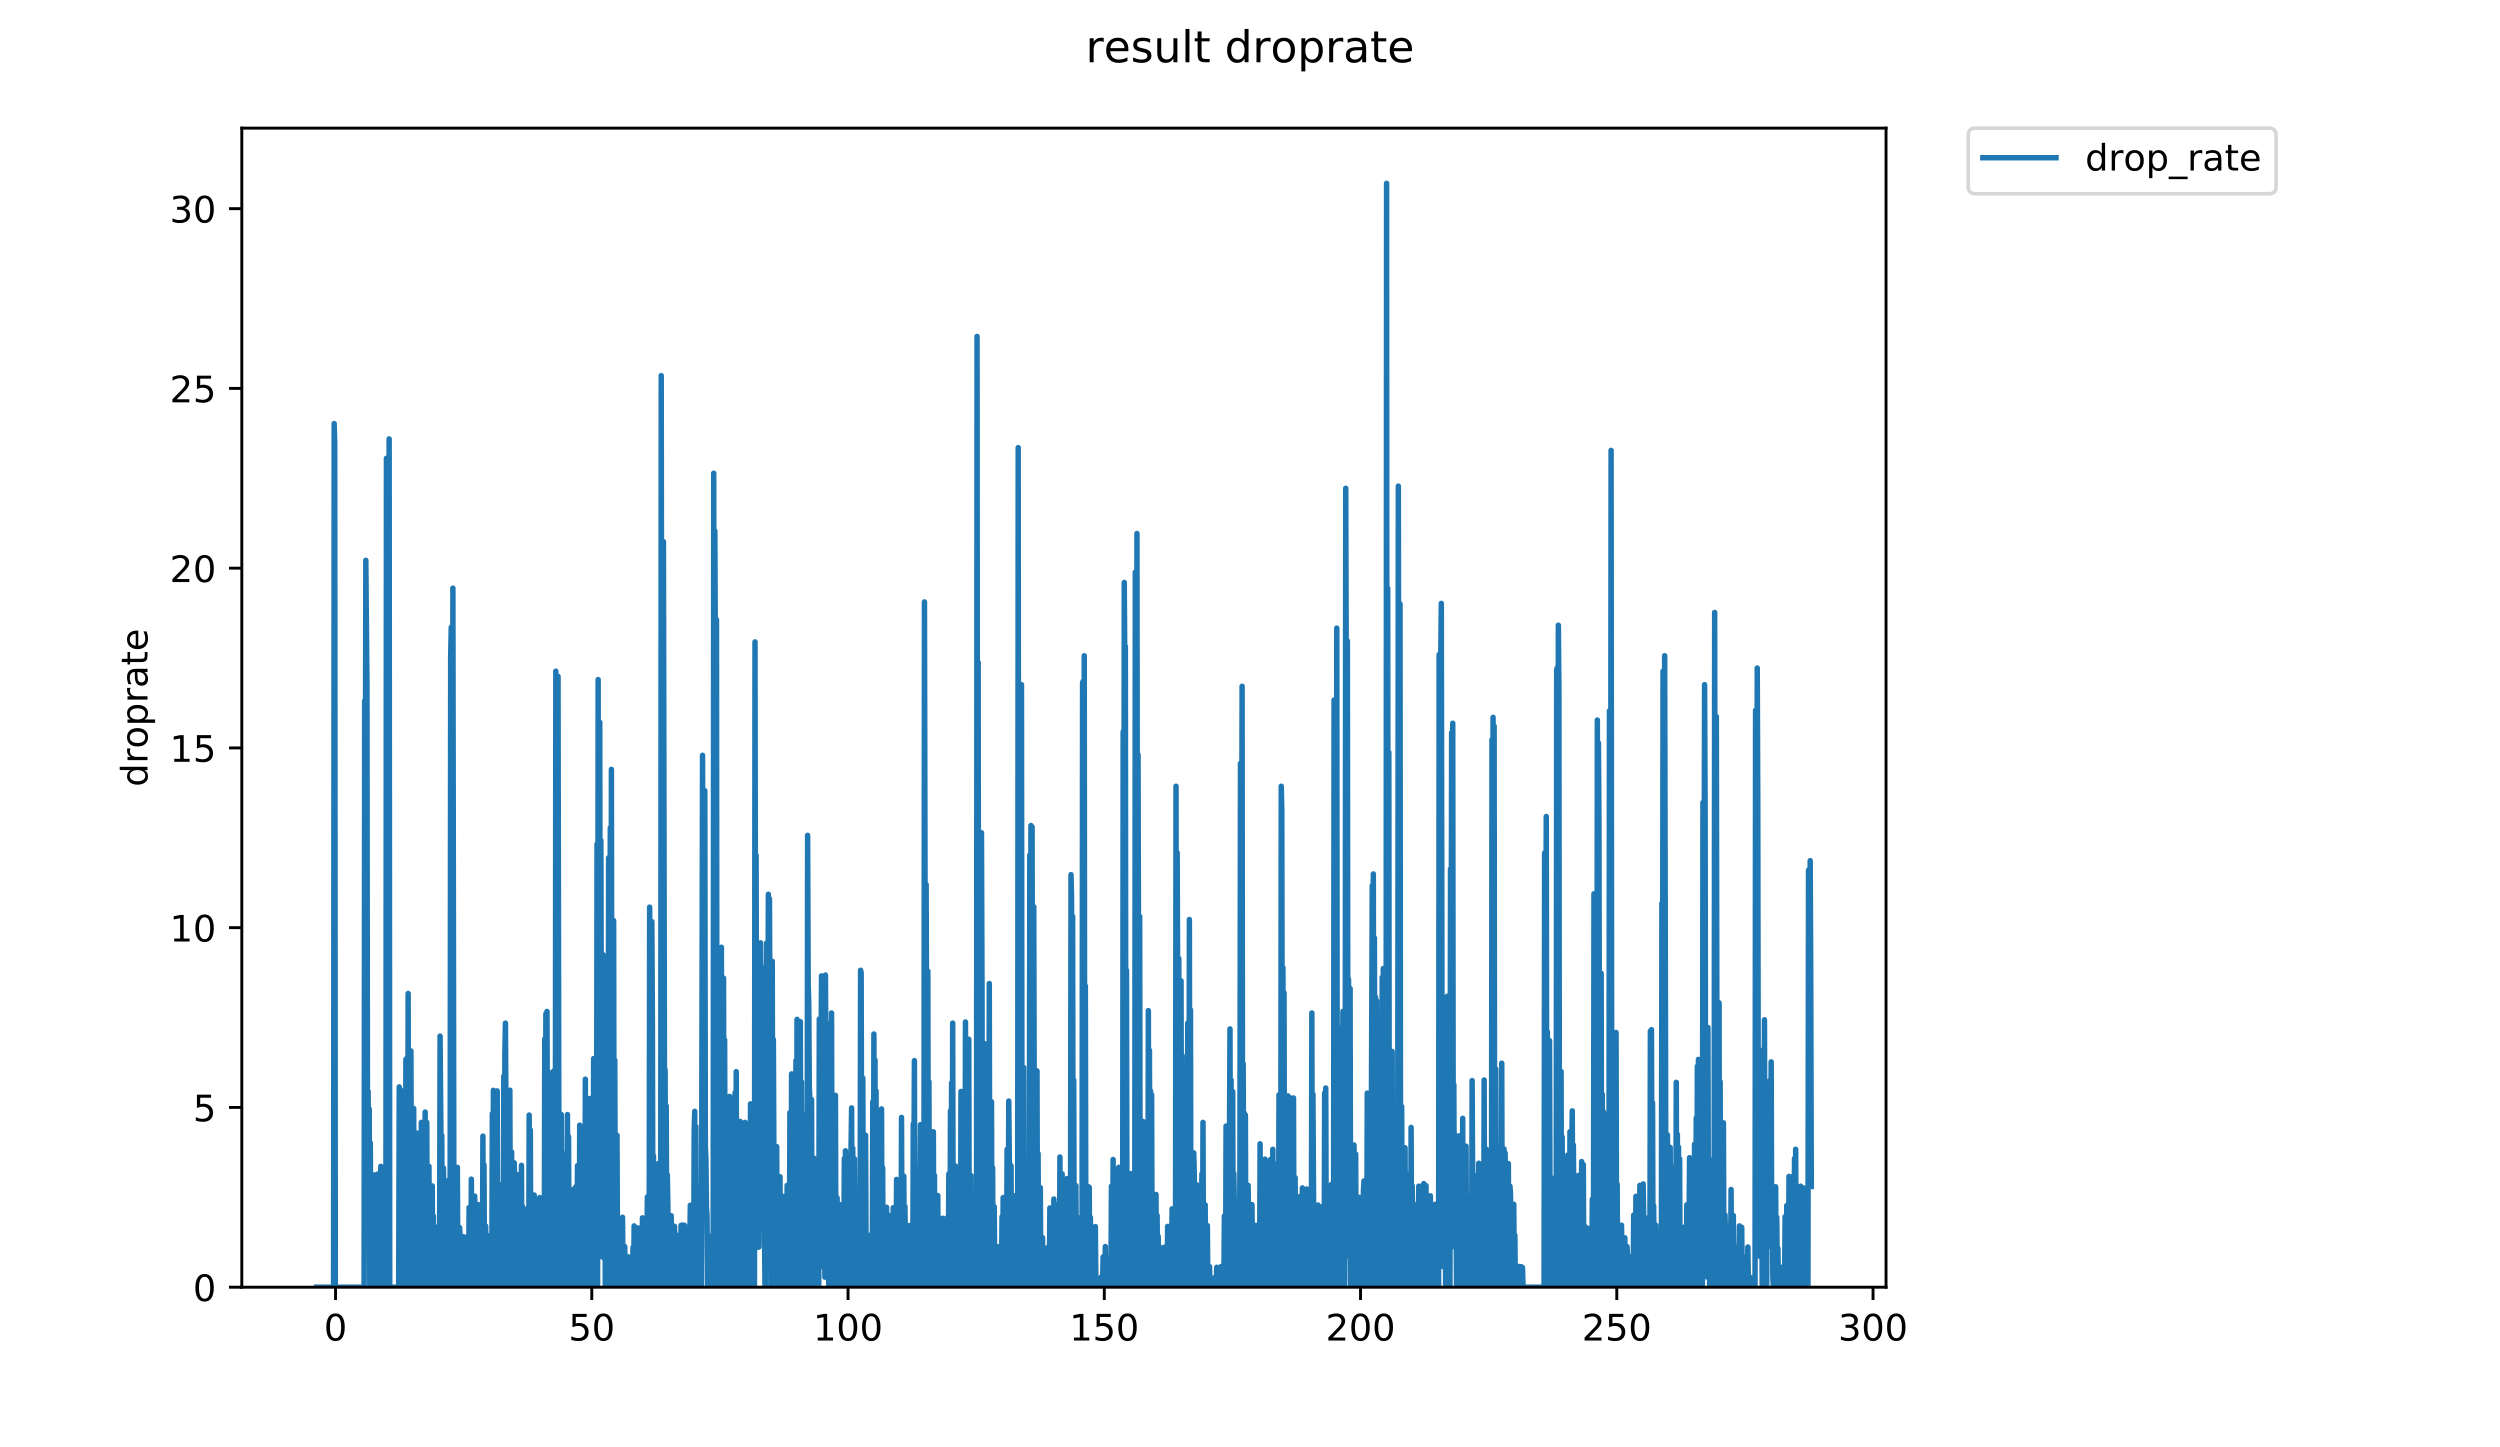 <?xml version="1.0" encoding="utf-8" standalone="no"?>
<!DOCTYPE svg PUBLIC "-//W3C//DTD SVG 1.1//EN"
  "http://www.w3.org/Graphics/SVG/1.1/DTD/svg11.dtd">
<!-- Created with matplotlib (https://matplotlib.org/) -->
<svg height="396pt" version="1.1" viewBox="0 0 684 396" width="684pt" xmlns="http://www.w3.org/2000/svg" xmlns:xlink="http://www.w3.org/1999/xlink">
 <defs>
  <style type="text/css">
*{stroke-linecap:butt;stroke-linejoin:round;}
  </style>
 </defs>
 <g id="figure_1">
  <g id="patch_1">
   <path d="M 0 396 
L 684 396 
L 684 0 
L 0 0 
z
" style="fill:#ffffff;"/>
  </g>
  <g id="axes_1">
   <g id="patch_2">
    <path d="M 66.159 352.174 
L 516.019 352.174 
L 516.019 35.062 
L 66.159 35.062 
z
" style="fill:#ffffff;"/>
   </g>
   <g id="matplotlib.axis_1">
    <g id="xtick_1">
     <g id="line2d_1">
      <defs>
       <path d="M 0 0 
L 0 3.5 
" id="m96cfa90e83" style="stroke:#000000;stroke-width:0.8;"/>
      </defs>
      <g>
       <use style="stroke:#000000;stroke-width:0.8;" x="91.803" xlink:href="#m96cfa90e83" y="352.174"/>
      </g>
     </g>
     <g id="text_1">
      <!-- 0 -->
      <defs>
       <path d="M 31.781 66.406 
Q 24.172 66.406 20.328 58.906 
Q 16.5 51.422 16.5 36.375 
Q 16.5 21.391 20.328 13.891 
Q 24.172 6.391 31.781 6.391 
Q 39.453 6.391 43.281 13.891 
Q 47.125 21.391 47.125 36.375 
Q 47.125 51.422 43.281 58.906 
Q 39.453 66.406 31.781 66.406 
z
M 31.781 74.219 
Q 44.047 74.219 50.516 64.516 
Q 56.984 54.828 56.984 36.375 
Q 56.984 17.969 50.516 8.266 
Q 44.047 -1.422 31.781 -1.422 
Q 19.531 -1.422 13.062 8.266 
Q 6.594 17.969 6.594 36.375 
Q 6.594 54.828 13.062 64.516 
Q 19.531 74.219 31.781 74.219 
z
" id="DejaVuSans-48"/>
      </defs>
      <g transform="translate(88.622 366.773)scale(0.1 -0.1)">
       <use xlink:href="#DejaVuSans-48"/>
      </g>
     </g>
    </g>
    <g id="xtick_2">
     <g id="line2d_2">
      <g>
       <use style="stroke:#000000;stroke-width:0.8;" x="161.914" xlink:href="#m96cfa90e83" y="352.174"/>
      </g>
     </g>
     <g id="text_2">
      <!-- 50 -->
      <defs>
       <path d="M 10.797 72.906 
L 49.516 72.906 
L 49.516 64.594 
L 19.828 64.594 
L 19.828 46.734 
Q 21.969 47.469 24.109 47.828 
Q 26.266 48.188 28.422 48.188 
Q 40.625 48.188 47.75 41.5 
Q 54.891 34.812 54.891 23.391 
Q 54.891 11.625 47.562 5.094 
Q 40.234 -1.422 26.906 -1.422 
Q 22.312 -1.422 17.547 -0.641 
Q 12.797 0.141 7.719 1.703 
L 7.719 11.625 
Q 12.109 9.234 16.797 8.062 
Q 21.484 6.891 26.703 6.891 
Q 35.156 6.891 40.078 11.328 
Q 45.016 15.766 45.016 23.391 
Q 45.016 31 40.078 35.438 
Q 35.156 39.891 26.703 39.891 
Q 22.75 39.891 18.812 39.016 
Q 14.891 38.141 10.797 36.281 
z
" id="DejaVuSans-53"/>
      </defs>
      <g transform="translate(155.551 366.773)scale(0.1 -0.1)">
       <use xlink:href="#DejaVuSans-53"/>
       <use x="63.623" xlink:href="#DejaVuSans-48"/>
      </g>
     </g>
    </g>
    <g id="xtick_3">
     <g id="line2d_3">
      <g>
       <use style="stroke:#000000;stroke-width:0.8;" x="232.024" xlink:href="#m96cfa90e83" y="352.174"/>
      </g>
     </g>
     <g id="text_3">
      <!-- 100 -->
      <defs>
       <path d="M 12.406 8.297 
L 28.516 8.297 
L 28.516 63.922 
L 10.984 60.406 
L 10.984 69.391 
L 28.422 72.906 
L 38.281 72.906 
L 38.281 8.297 
L 54.391 8.297 
L 54.391 0 
L 12.406 0 
z
" id="DejaVuSans-49"/>
      </defs>
      <g transform="translate(222.48 366.773)scale(0.1 -0.1)">
       <use xlink:href="#DejaVuSans-49"/>
       <use x="63.623" xlink:href="#DejaVuSans-48"/>
       <use x="127.246" xlink:href="#DejaVuSans-48"/>
      </g>
     </g>
    </g>
    <g id="xtick_4">
     <g id="line2d_4">
      <g>
       <use style="stroke:#000000;stroke-width:0.8;" x="302.134" xlink:href="#m96cfa90e83" y="352.174"/>
      </g>
     </g>
     <g id="text_4">
      <!-- 150 -->
      <g transform="translate(292.59 366.773)scale(0.1 -0.1)">
       <use xlink:href="#DejaVuSans-49"/>
       <use x="63.623" xlink:href="#DejaVuSans-53"/>
       <use x="127.246" xlink:href="#DejaVuSans-48"/>
      </g>
     </g>
    </g>
    <g id="xtick_5">
     <g id="line2d_5">
      <g>
       <use style="stroke:#000000;stroke-width:0.8;" x="372.244" xlink:href="#m96cfa90e83" y="352.174"/>
      </g>
     </g>
     <g id="text_5">
      <!-- 200 -->
      <defs>
       <path d="M 19.188 8.297 
L 53.609 8.297 
L 53.609 0 
L 7.328 0 
L 7.328 8.297 
Q 12.938 14.109 22.625 23.891 
Q 32.328 33.688 34.812 36.531 
Q 39.547 41.844 41.422 45.531 
Q 43.312 49.219 43.312 52.781 
Q 43.312 58.594 39.234 62.25 
Q 35.156 65.922 28.609 65.922 
Q 23.969 65.922 18.812 64.312 
Q 13.672 62.703 7.812 59.422 
L 7.812 69.391 
Q 13.766 71.781 18.938 73 
Q 24.125 74.219 28.422 74.219 
Q 39.75 74.219 46.484 68.547 
Q 53.219 62.891 53.219 53.422 
Q 53.219 48.922 51.531 44.891 
Q 49.859 40.875 45.406 35.406 
Q 44.188 33.984 37.641 27.219 
Q 31.109 20.453 19.188 8.297 
z
" id="DejaVuSans-50"/>
      </defs>
      <g transform="translate(362.7 366.773)scale(0.1 -0.1)">
       <use xlink:href="#DejaVuSans-50"/>
       <use x="63.623" xlink:href="#DejaVuSans-48"/>
       <use x="127.246" xlink:href="#DejaVuSans-48"/>
      </g>
     </g>
    </g>
    <g id="xtick_6">
     <g id="line2d_6">
      <g>
       <use style="stroke:#000000;stroke-width:0.8;" x="442.354" xlink:href="#m96cfa90e83" y="352.174"/>
      </g>
     </g>
     <g id="text_6">
      <!-- 250 -->
      <g transform="translate(432.81 366.773)scale(0.1 -0.1)">
       <use xlink:href="#DejaVuSans-50"/>
       <use x="63.623" xlink:href="#DejaVuSans-53"/>
       <use x="127.246" xlink:href="#DejaVuSans-48"/>
      </g>
     </g>
    </g>
    <g id="xtick_7">
     <g id="line2d_7">
      <g>
       <use style="stroke:#000000;stroke-width:0.8;" x="512.464" xlink:href="#m96cfa90e83" y="352.174"/>
      </g>
     </g>
     <g id="text_7">
      <!-- 300 -->
      <defs>
       <path d="M 40.578 39.312 
Q 47.656 37.797 51.625 33 
Q 55.609 28.219 55.609 21.188 
Q 55.609 10.406 48.188 4.484 
Q 40.766 -1.422 27.094 -1.422 
Q 22.516 -1.422 17.656 -0.516 
Q 12.797 0.391 7.625 2.203 
L 7.625 11.719 
Q 11.719 9.328 16.594 8.109 
Q 21.484 6.891 26.812 6.891 
Q 36.078 6.891 40.938 10.547 
Q 45.797 14.203 45.797 21.188 
Q 45.797 27.641 41.281 31.266 
Q 36.766 34.906 28.719 34.906 
L 20.219 34.906 
L 20.219 43.016 
L 29.109 43.016 
Q 36.375 43.016 40.234 45.922 
Q 44.094 48.828 44.094 54.297 
Q 44.094 59.906 40.109 62.906 
Q 36.141 65.922 28.719 65.922 
Q 24.656 65.922 20.016 65.031 
Q 15.375 64.156 9.812 62.312 
L 9.812 71.094 
Q 15.438 72.656 20.344 73.438 
Q 25.25 74.219 29.594 74.219 
Q 40.828 74.219 47.359 69.109 
Q 53.906 64.016 53.906 55.328 
Q 53.906 49.266 50.438 45.094 
Q 46.969 40.922 40.578 39.312 
z
" id="DejaVuSans-51"/>
      </defs>
      <g transform="translate(502.921 366.773)scale(0.1 -0.1)">
       <use xlink:href="#DejaVuSans-51"/>
       <use x="63.623" xlink:href="#DejaVuSans-48"/>
       <use x="127.246" xlink:href="#DejaVuSans-48"/>
      </g>
     </g>
    </g>
   </g>
   <g id="matplotlib.axis_2">
    <g id="ytick_1">
     <g id="line2d_8">
      <defs>
       <path d="M 0 0 
L -3.5 0 
" id="mc9396e7c16" style="stroke:#000000;stroke-width:0.8;"/>
      </defs>
      <g>
       <use style="stroke:#000000;stroke-width:0.8;" x="66.159" xlink:href="#mc9396e7c16" y="352.174"/>
      </g>
     </g>
     <g id="text_8">
      <!-- 0 -->
      <g transform="translate(52.796 355.973)scale(0.1 -0.1)">
       <use xlink:href="#DejaVuSans-48"/>
      </g>
     </g>
    </g>
    <g id="ytick_2">
     <g id="line2d_9">
      <g>
       <use style="stroke:#000000;stroke-width:0.8;" x="66.159" xlink:href="#mc9396e7c16" y="302.993"/>
      </g>
     </g>
     <g id="text_9">
      <!-- 5 -->
      <g transform="translate(52.796 306.793)scale(0.1 -0.1)">
       <use xlink:href="#DejaVuSans-53"/>
      </g>
     </g>
    </g>
    <g id="ytick_3">
     <g id="line2d_10">
      <g>
       <use style="stroke:#000000;stroke-width:0.8;" x="66.159" xlink:href="#mc9396e7c16" y="253.813"/>
      </g>
     </g>
     <g id="text_10">
      <!-- 10 -->
      <g transform="translate(46.434 257.612)scale(0.1 -0.1)">
       <use xlink:href="#DejaVuSans-49"/>
       <use x="63.623" xlink:href="#DejaVuSans-48"/>
      </g>
     </g>
    </g>
    <g id="ytick_4">
     <g id="line2d_11">
      <g>
       <use style="stroke:#000000;stroke-width:0.8;" x="66.159" xlink:href="#mc9396e7c16" y="204.632"/>
      </g>
     </g>
     <g id="text_11">
      <!-- 15 -->
      <g transform="translate(46.434 208.431)scale(0.1 -0.1)">
       <use xlink:href="#DejaVuSans-49"/>
       <use x="63.623" xlink:href="#DejaVuSans-53"/>
      </g>
     </g>
    </g>
    <g id="ytick_5">
     <g id="line2d_12">
      <g>
       <use style="stroke:#000000;stroke-width:0.8;" x="66.159" xlink:href="#mc9396e7c16" y="155.451"/>
      </g>
     </g>
     <g id="text_12">
      <!-- 20 -->
      <g transform="translate(46.434 159.251)scale(0.1 -0.1)">
       <use xlink:href="#DejaVuSans-50"/>
       <use x="63.623" xlink:href="#DejaVuSans-48"/>
      </g>
     </g>
    </g>
    <g id="ytick_6">
     <g id="line2d_13">
      <g>
       <use style="stroke:#000000;stroke-width:0.8;" x="66.159" xlink:href="#mc9396e7c16" y="106.271"/>
      </g>
     </g>
     <g id="text_13">
      <!-- 25 -->
      <g transform="translate(46.434 110.07)scale(0.1 -0.1)">
       <use xlink:href="#DejaVuSans-50"/>
       <use x="63.623" xlink:href="#DejaVuSans-53"/>
      </g>
     </g>
    </g>
    <g id="ytick_7">
     <g id="line2d_14">
      <g>
       <use style="stroke:#000000;stroke-width:0.8;" x="66.159" xlink:href="#mc9396e7c16" y="57.09"/>
      </g>
     </g>
     <g id="text_14">
      <!-- 30 -->
      <g transform="translate(46.434 60.889)scale(0.1 -0.1)">
       <use xlink:href="#DejaVuSans-51"/>
       <use x="63.623" xlink:href="#DejaVuSans-48"/>
      </g>
     </g>
    </g>
    <g id="text_15">
     <!-- droprate -->
     <defs>
      <path d="M 45.406 46.391 
L 45.406 75.984 
L 54.391 75.984 
L 54.391 0 
L 45.406 0 
L 45.406 8.203 
Q 42.578 3.328 38.25 0.953 
Q 33.938 -1.422 27.875 -1.422 
Q 17.969 -1.422 11.734 6.484 
Q 5.516 14.406 5.516 27.297 
Q 5.516 40.188 11.734 48.094 
Q 17.969 56 27.875 56 
Q 33.938 56 38.25 53.625 
Q 42.578 51.266 45.406 46.391 
z
M 14.797 27.297 
Q 14.797 17.391 18.875 11.75 
Q 22.953 6.109 30.078 6.109 
Q 37.203 6.109 41.297 11.75 
Q 45.406 17.391 45.406 27.297 
Q 45.406 37.203 41.297 42.844 
Q 37.203 48.484 30.078 48.484 
Q 22.953 48.484 18.875 42.844 
Q 14.797 37.203 14.797 27.297 
z
" id="DejaVuSans-100"/>
      <path d="M 41.109 46.297 
Q 39.594 47.172 37.812 47.578 
Q 36.031 48 33.891 48 
Q 26.266 48 22.188 43.047 
Q 18.109 38.094 18.109 28.812 
L 18.109 0 
L 9.078 0 
L 9.078 54.688 
L 18.109 54.688 
L 18.109 46.188 
Q 20.953 51.172 25.484 53.578 
Q 30.031 56 36.531 56 
Q 37.453 56 38.578 55.875 
Q 39.703 55.766 41.062 55.516 
z
" id="DejaVuSans-114"/>
      <path d="M 30.609 48.391 
Q 23.391 48.391 19.188 42.75 
Q 14.984 37.109 14.984 27.297 
Q 14.984 17.484 19.156 11.844 
Q 23.344 6.203 30.609 6.203 
Q 37.797 6.203 41.984 11.859 
Q 46.188 17.531 46.188 27.297 
Q 46.188 37.016 41.984 42.703 
Q 37.797 48.391 30.609 48.391 
z
M 30.609 56 
Q 42.328 56 49.016 48.375 
Q 55.719 40.766 55.719 27.297 
Q 55.719 13.875 49.016 6.219 
Q 42.328 -1.422 30.609 -1.422 
Q 18.844 -1.422 12.172 6.219 
Q 5.516 13.875 5.516 27.297 
Q 5.516 40.766 12.172 48.375 
Q 18.844 56 30.609 56 
z
" id="DejaVuSans-111"/>
      <path d="M 18.109 8.203 
L 18.109 -20.797 
L 9.078 -20.797 
L 9.078 54.688 
L 18.109 54.688 
L 18.109 46.391 
Q 20.953 51.266 25.266 53.625 
Q 29.594 56 35.594 56 
Q 45.562 56 51.781 48.094 
Q 58.016 40.188 58.016 27.297 
Q 58.016 14.406 51.781 6.484 
Q 45.562 -1.422 35.594 -1.422 
Q 29.594 -1.422 25.266 0.953 
Q 20.953 3.328 18.109 8.203 
z
M 48.688 27.297 
Q 48.688 37.203 44.609 42.844 
Q 40.531 48.484 33.406 48.484 
Q 26.266 48.484 22.188 42.844 
Q 18.109 37.203 18.109 27.297 
Q 18.109 17.391 22.188 11.75 
Q 26.266 6.109 33.406 6.109 
Q 40.531 6.109 44.609 11.75 
Q 48.688 17.391 48.688 27.297 
z
" id="DejaVuSans-112"/>
      <path d="M 34.281 27.484 
Q 23.391 27.484 19.188 25 
Q 14.984 22.516 14.984 16.5 
Q 14.984 11.719 18.141 8.906 
Q 21.297 6.109 26.703 6.109 
Q 34.188 6.109 38.703 11.406 
Q 43.219 16.703 43.219 25.484 
L 43.219 27.484 
z
M 52.203 31.203 
L 52.203 0 
L 43.219 0 
L 43.219 8.297 
Q 40.141 3.328 35.547 0.953 
Q 30.953 -1.422 24.312 -1.422 
Q 15.922 -1.422 10.953 3.297 
Q 6 8.016 6 15.922 
Q 6 25.141 12.172 29.828 
Q 18.359 34.516 30.609 34.516 
L 43.219 34.516 
L 43.219 35.406 
Q 43.219 41.609 39.141 45 
Q 35.062 48.391 27.688 48.391 
Q 23 48.391 18.547 47.266 
Q 14.109 46.141 10.016 43.891 
L 10.016 52.203 
Q 14.938 54.109 19.578 55.047 
Q 24.219 56 28.609 56 
Q 40.484 56 46.344 49.844 
Q 52.203 43.703 52.203 31.203 
z
" id="DejaVuSans-97"/>
      <path d="M 18.312 70.219 
L 18.312 54.688 
L 36.812 54.688 
L 36.812 47.703 
L 18.312 47.703 
L 18.312 18.016 
Q 18.312 11.328 20.141 9.422 
Q 21.969 7.516 27.594 7.516 
L 36.812 7.516 
L 36.812 0 
L 27.594 0 
Q 17.188 0 13.234 3.875 
Q 9.281 7.766 9.281 18.016 
L 9.281 47.703 
L 2.688 47.703 
L 2.688 54.688 
L 9.281 54.688 
L 9.281 70.219 
z
" id="DejaVuSans-116"/>
      <path d="M 56.203 29.594 
L 56.203 25.203 
L 14.891 25.203 
Q 15.484 15.922 20.484 11.062 
Q 25.484 6.203 34.422 6.203 
Q 39.594 6.203 44.453 7.469 
Q 49.312 8.734 54.109 11.281 
L 54.109 2.781 
Q 49.266 0.734 44.188 -0.344 
Q 39.109 -1.422 33.891 -1.422 
Q 20.797 -1.422 13.156 6.188 
Q 5.516 13.812 5.516 26.812 
Q 5.516 40.234 12.766 48.109 
Q 20.016 56 32.328 56 
Q 43.359 56 49.781 48.891 
Q 56.203 41.797 56.203 29.594 
z
M 47.219 32.234 
Q 47.125 39.594 43.094 43.984 
Q 39.062 48.391 32.422 48.391 
Q 24.906 48.391 20.391 44.141 
Q 15.875 39.891 15.188 32.172 
z
" id="DejaVuSans-101"/>
     </defs>
     <g transform="translate(40.354 215.236)rotate(-90)scale(0.1 -0.1)">
      <use xlink:href="#DejaVuSans-100"/>
      <use x="63.477" xlink:href="#DejaVuSans-114"/>
      <use x="104.559" xlink:href="#DejaVuSans-111"/>
      <use x="165.74" xlink:href="#DejaVuSans-112"/>
      <use x="229.217" xlink:href="#DejaVuSans-114"/>
      <use x="270.33" xlink:href="#DejaVuSans-97"/>
      <use x="331.609" xlink:href="#DejaVuSans-116"/>
      <use x="370.818" xlink:href="#DejaVuSans-101"/>
     </g>
    </g>
   </g>
   <g id="line2d_15">
    <path clip-path="url(#p36499dbc0c)" d="M 86.607 352.174 
L 91.27 352.174 
L 91.428 115.887 
L 91.581 121.215 
L 91.737 352.174 
L 99.619 352.174 
L 99.777 191.745 
L 99.932 247.648 
L 100.088 153.301 
L 100.401 187.797 
L 100.559 328.377 
L 100.715 298.571 
L 100.867 322.119 
L 101.021 303.4 
L 101.171 352.174 
L 101.319 312.717 
L 101.469 352.174 
L 101.619 349.396 
L 101.772 322.119 
L 101.926 352.174 
L 102.083 323.01 
L 102.383 352.174 
L 102.532 321.436 
L 102.838 352.174 
L 102.986 324.071 
L 103.134 352.174 
L 103.282 352.174 
L 103.43 321.172 
L 103.581 335.55 
L 103.732 338.359 
L 103.886 352.174 
L 104.037 324.622 
L 104.189 319.112 
L 104.345 352.174 
L 104.5 352.174 
L 104.653 344 
L 104.808 322.531 
L 104.961 352.174 
L 105.114 343.955 
L 105.42 352.174 
L 105.576 352.174 
L 105.729 125.396 
L 106.025 259.168 
L 106.173 166.161 
L 106.321 168.98 
L 106.474 120.085 
L 106.628 352.174 
L 109.077 352.174 
L 109.231 297.377 
L 109.384 352.174 
L 109.538 298.129 
L 109.695 352.174 
L 109.844 301.732 
L 109.995 349.411 
L 110.144 352.174 
L 110.294 301.876 
L 110.449 352.174 
L 110.599 352.174 
L 110.748 301.732 
L 110.9 352.174 
L 111.054 289.852 
L 111.206 352.174 
L 111.359 289.506 
L 111.516 352.174 
L 111.667 271.823 
L 111.819 352.174 
L 111.971 297.224 
L 112.126 349.479 
L 112.275 349.396 
L 112.425 287.537 
L 112.578 330.437 
L 112.729 330.008 
L 112.88 352.174 
L 113.029 352.174 
L 113.184 303.265 
L 113.331 352.174 
L 113.484 313.709 
L 113.637 349.449 
L 113.793 352.174 
L 113.944 352.174 
L 114.092 310.019 
L 114.24 349.356 
L 114.389 352.174 
L 114.54 316.154 
L 114.688 318.354 
L 114.836 324.151 
L 114.984 352.174 
L 115.132 349.356 
L 115.28 307.08 
L 115.43 343.767 
L 115.582 313.709 
L 115.73 318.45 
L 115.878 346.537 
L 116.027 352.174 
L 116.176 352.174 
L 116.324 304.262 
L 116.472 352.174 
L 116.62 352.174 
L 116.769 307.08 
L 116.917 352.174 
L 117.367 319.112 
L 117.517 352.174 
L 117.97 352.174 
L 118.12 349.364 
L 118.27 324.467 
L 118.423 352.174 
L 118.574 332.724 
L 118.725 352.174 
L 118.879 335.871 
L 119.031 352.174 
L 119.184 335.735 
L 119.333 352.174 
L 120.253 352.174 
L 120.405 283.486 
L 120.716 319.747 
L 120.866 310.613 
L 121.015 346.585 
L 121.172 352.174 
L 121.326 319.568 
L 121.788 352.174 
L 121.938 341.122 
L 122.086 352.174 
L 122.235 324.071 
L 122.383 352.174 
L 122.695 322.932 
L 122.853 352.174 
L 123 352.174 
L 123.152 333.048 
L 123.305 179.562 
L 123.46 171.62 
L 123.608 200.417 
L 123.758 315.848 
L 123.911 160.916 
L 124.211 352.174 
L 124.365 324.852 
L 124.67 352.174 
L 124.821 324.622 
L 124.974 352.174 
L 125.128 319.387 
L 125.284 352.174 
L 125.592 352.174 
L 125.746 335.871 
L 125.896 338.32 
L 126.046 352.174 
L 126.201 352.174 
L 126.354 349.449 
L 126.505 338.32 
L 126.657 352.174 
L 126.808 338.398 
L 126.961 341.215 
L 127.114 352.174 
L 127.267 338.513 
L 127.419 352.174 
L 127.574 344.09 
L 127.728 349.464 
L 127.884 341.395 
L 128.036 352.174 
L 128.191 352.174 
L 128.345 330.377 
L 128.495 343.909 
L 128.65 341.335 
L 128.801 352.174 
L 128.958 322.612 
L 129.108 352.174 
L 129.26 330.132 
L 129.414 352.174 
L 129.718 352.174 
L 129.868 327.237 
L 130.022 352.174 
L 130.169 332.446 
L 130.32 349.403 
L 130.469 352.174 
L 130.617 352.174 
L 130.765 329.562 
L 130.913 352.174 
L 131.063 352.174 
L 131.213 338.163 
L 131.517 352.174 
L 131.666 332.614 
L 131.818 352.174 
L 131.971 352.174 
L 132.122 310.846 
L 132.274 352.174 
L 132.424 318.737 
L 132.574 352.174 
L 132.724 352.174 
L 132.874 335.456 
L 133.024 352.174 
L 133.47 338.082 
L 133.619 352.174 
L 133.773 341.306 
L 134.087 352.174 
L 134.552 352.174 
L 134.7 304.67 
L 134.847 346.505 
L 134.995 298.316 
L 135.291 340.965 
L 135.441 318.831 
L 135.591 352.174 
L 135.74 301.876 
L 135.889 352.174 
L 136.036 298.471 
L 136.183 352.174 
L 136.331 323.909 
L 136.479 352.174 
L 136.776 352.174 
L 136.925 346.554 
L 137.073 346.537 
L 137.221 339.564 
L 137.375 352.174 
L 137.681 352.174 
L 137.833 294.476 
L 137.983 352.174 
L 138.133 288.267 
L 138.284 279.931 
L 138.437 305.726 
L 138.586 352.174 
L 138.889 352.174 
L 139.039 324.31 
L 139.189 352.174 
L 139.343 352.174 
L 139.498 298.277 
L 139.654 352.174 
L 139.809 352.174 
L 139.967 315.156 
L 140.12 352.174 
L 140.267 323.99 
L 140.415 352.174 
L 140.562 352.174 
L 140.709 318.159 
L 140.86 352.174 
L 141.16 352.174 
L 141.309 321.261 
L 141.463 349.464 
L 141.619 352.174 
L 141.772 352.174 
L 141.921 329.883 
L 142.372 352.174 
L 142.521 352.174 
L 142.671 318.831 
L 142.82 352.174 
L 142.971 330.07 
L 143.269 343.767 
L 143.419 335.55 
L 143.572 341.184 
L 143.721 340.965 
L 144.023 352.174 
L 144.178 352.174 
L 144.334 330.733 
L 144.634 352.174 
L 144.785 305.072 
L 144.941 352.174 
L 145.096 309.175 
L 145.249 352.174 
L 145.399 335.503 
L 145.552 333.101 
L 145.854 352.174 
L 146.005 349.396 
L 146.154 326.953 
L 146.303 352.174 
L 146.604 352.174 
L 146.753 329.692 
L 146.907 352.174 
L 147.059 330.316 
L 147.215 352.174 
L 147.364 338.202 
L 147.516 352.174 
L 147.669 327.652 
L 147.818 352.174 
L 148.118 332.833 
L 148.27 349.411 
L 148.425 352.174 
L 148.893 352.174 
L 149.046 284.245 
L 149.199 349.449 
L 149.349 277.364 
L 149.502 352.174 
L 149.651 276.726 
L 149.805 322.285 
L 149.953 324.071 
L 150.105 352.174 
L 150.254 293.493 
L 150.403 352.174 
L 150.551 301.151 
L 150.699 352.174 
L 150.847 295.807 
L 151.299 352.174 
L 151.454 293.05 
L 151.609 352.174 
L 151.921 352.174 
L 152.071 183.634 
L 152.222 224.36 
L 152.371 307.337 
L 152.521 193.796 
L 152.673 185.042 
L 152.979 352.174 
L 153.134 317.045 
L 153.283 343.791 
L 153.433 340.997 
L 153.583 304.938 
L 153.735 346.679 
L 153.884 340.997 
L 154.04 322.693 
L 154.196 352.174 
L 154.344 315.744 
L 154.498 352.174 
L 154.654 322.693 
L 154.806 330.316 
L 154.954 352.174 
L 155.102 352.174 
L 155.253 304.938 
L 155.403 352.174 
L 155.555 310.961 
L 155.707 352.174 
L 156.014 352.174 
L 156.163 332.614 
L 156.314 335.503 
L 156.463 352.174 
L 156.612 352.174 
L 156.77 349.516 
L 156.926 325.373 
L 157.08 352.174 
L 157.389 352.174 
L 157.54 324.699 
L 157.694 352.174 
L 157.849 352.174 
L 157.999 318.925 
L 158.155 352.174 
L 158.461 352.174 
L 158.611 307.842 
L 158.763 352.174 
L 158.918 327.854 
L 159.072 336.005 
L 159.225 352.174 
L 159.381 311.641 
L 159.536 352.174 
L 159.69 311.641 
L 159.84 346.617 
L 159.995 352.174 
L 160.15 295.271 
L 160.305 330.615 
L 160.46 322.612 
L 160.608 352.174 
L 160.917 325.077 
L 161.067 335.55 
L 161.217 327.237 
L 161.371 300.548 
L 161.523 352.174 
L 161.672 343.838 
L 161.827 314.239 
L 162.269 352.174 
L 162.416 289.632 
L 162.572 330.674 
L 162.727 336.005 
L 162.874 352.174 
L 163.19 352.174 
L 163.346 230.907 
L 163.501 352.174 
L 163.651 185.93 
L 163.948 338.123 
L 164.096 197.606 
L 164.244 335.312 
L 164.395 229.917 
L 164.543 290.17 
L 164.696 305.466 
L 164.847 343.932 
L 164.994 261.204 
L 165.148 294.797 
L 165.297 299.081 
L 165.451 284.432 
L 165.599 352.174 
L 165.754 284.618 
L 165.906 352.174 
L 166.06 348.531 
L 166.215 352.174 
L 166.366 352.174 
L 166.519 234.687 
L 166.672 300.261 
L 166.826 276.303 
L 166.979 226.49 
L 167.13 335.55 
L 167.283 210.49 
L 167.437 335.916 
L 167.59 305.854 
L 167.741 352.174 
L 167.891 251.862 
L 168.046 352.174 
L 168.2 290.023 
L 168.354 335.826 
L 168.505 316.456 
L 168.661 341.365 
L 168.811 310.613 
L 168.962 346.648 
L 169.113 352.174 
L 169.262 352.174 
L 169.412 335.503 
L 169.567 344.045 
L 170.022 335.456 
L 170.171 349.38 
L 170.324 333.048 
L 170.477 352.174 
L 170.629 343.909 
L 170.784 349.479 
L 170.934 341.06 
L 171.084 352.174 
L 171.384 346.57 
L 171.536 346.679 
L 171.685 352.174 
L 171.985 343.885 
L 172.139 352.174 
L 172.287 346.554 
L 172.438 352.174 
L 172.591 346.71 
L 172.741 352.174 
L 173.042 352.174 
L 173.195 341.275 
L 173.35 352.174 
L 173.499 335.408 
L 173.654 346.77 
L 173.802 338.202 
L 173.957 352.174 
L 174.254 352.174 
L 174.41 336.005 
L 174.564 335.961 
L 174.719 352.174 
L 174.868 338.163 
L 175.016 352.174 
L 175.62 352.174 
L 175.775 333.206 
L 175.925 352.174 
L 176.074 335.312 
L 176.222 352.174 
L 176.37 346.521 
L 176.527 352.174 
L 176.829 352.174 
L 177.13 327.446 
L 177.285 352.174 
L 177.596 352.174 
L 177.744 248.192 
L 177.898 300.548 
L 178.048 285.3 
L 178.195 287.351 
L 178.346 252.146 
L 178.495 279.521 
L 178.65 346.77 
L 178.801 316.256 
L 178.949 352.174 
L 179.256 327.446 
L 179.404 352.174 
L 179.7 352.174 
L 179.851 318.831 
L 179.998 352.174 
L 180.147 318.354 
L 180.302 352.174 
L 180.762 352.174 
L 180.911 102.768 
L 181.215 352.174 
L 181.367 159.309 
L 181.516 148.186 
L 181.82 306.362 
L 181.975 292.725 
L 182.13 352.174 
L 182.281 302.58 
L 182.43 352.174 
L 182.58 321.436 
L 182.73 330.008 
L 182.882 352.174 
L 183.032 349.396 
L 183.181 335.408 
L 183.332 349.403 
L 183.482 352.174 
L 183.631 332.614 
L 183.932 349.356 
L 184.085 338.475 
L 184.241 352.174 
L 184.394 349.457 
L 184.544 335.503 
L 184.852 352.174 
L 185.008 344.09 
L 185.305 349.356 
L 185.452 338.001 
L 185.599 352.174 
L 185.747 338.042 
L 185.894 352.174 
L 186.19 352.174 
L 186.338 335.264 
L 186.486 352.174 
L 186.634 335.166 
L 186.781 352.174 
L 187.077 352.174 
L 187.225 335.215 
L 187.372 352.174 
L 187.524 335.596 
L 187.672 352.174 
L 187.823 352.174 
L 187.973 343.815 
L 188.128 349.479 
L 188.277 340.965 
L 188.424 352.174 
L 188.572 352.174 
L 188.869 329.756 
L 189.021 352.174 
L 189.321 352.174 
L 189.621 329.883 
L 189.77 352.174 
L 189.926 309.057 
L 190.082 304.063 
L 190.231 352.174 
L 190.382 308.214 
L 190.533 352.174 
L 190.836 352.174 
L 190.988 324.622 
L 191.138 352.174 
L 191.292 324.927 
L 191.442 352.174 
L 191.594 346.679 
L 191.75 352.174 
L 191.905 352.174 
L 192.216 206.653 
L 192.373 288.199 
L 192.525 239.839 
L 192.678 327.584 
L 192.832 216.316 
L 192.983 313.493 
L 193.137 316.948 
L 193.289 330.316 
L 193.439 332.614 
L 193.59 352.174 
L 193.741 352.174 
L 194.041 338.202 
L 194.19 346.57 
L 194.34 338.242 
L 194.494 352.174 
L 195.117 352.174 
L 195.275 129.469 
L 195.424 352.174 
L 195.58 145.239 
L 195.73 179.903 
L 195.883 297.529 
L 196.031 169.503 
L 196.182 352.174 
L 196.33 298.625 
L 196.626 352.174 
L 196.774 261.727 
L 197.221 352.174 
L 197.369 259.168 
L 197.517 352.174 
L 197.665 279.106 
L 197.814 352.174 
L 197.962 267.623 
L 198.11 352.174 
L 198.258 284.533 
L 198.407 340.901 
L 198.555 321.261 
L 198.707 352.174 
L 198.859 327.446 
L 199.013 352.174 
L 199.164 316.256 
L 199.315 352.174 
L 199.467 352.174 
L 199.619 299.971 
L 199.771 335.735 
L 199.923 327.515 
L 200.08 328.053 
L 200.233 352.174 
L 200.381 346.57 
L 200.529 332.446 
L 200.827 352.174 
L 200.976 352.174 
L 201.125 298.93 
L 201.275 349.403 
L 201.432 293.211 
L 201.589 352.174 
L 201.745 346.814 
L 201.899 317.045 
L 202.057 352.174 
L 202.215 352.174 
L 202.51 306.82 
L 202.658 349.364 
L 202.806 309.898 
L 202.955 352.174 
L 203.103 352.174 
L 203.258 335.916 
L 203.405 338.082 
L 203.554 324.071 
L 203.702 352.174 
L 203.85 307.08 
L 203.998 352.174 
L 204.147 338.123 
L 204.299 352.174 
L 204.446 343.695 
L 204.594 349.348 
L 204.741 346.521 
L 204.89 326.809 
L 205.043 352.174 
L 205.193 352.174 
L 205.343 302.018 
L 205.496 352.174 
L 205.646 330.008 
L 205.951 352.174 
L 206.42 352.174 
L 206.568 175.628 
L 206.717 276.295 
L 206.869 234.031 
L 207.019 318.831 
L 207.327 341.245 
L 207.48 276.094 
L 207.632 341.184 
L 207.788 284.987 
L 207.94 330.194 
L 208.09 257.969 
L 208.239 276.726 
L 208.387 329.627 
L 208.541 264.742 
L 208.841 324.467 
L 208.995 319.478 
L 209.3 352.174 
L 209.61 352.174 
L 209.761 257.969 
L 209.915 292.561 
L 210.066 297.07 
L 210.222 244.675 
L 210.374 341.184 
L 210.527 245.911 
L 210.829 327.377 
L 210.983 297.68 
L 211.139 352.174 
L 211.288 263.008 
L 211.44 338.437 
L 211.595 284.432 
L 211.747 319.568 
L 211.897 324.231 
L 212.049 352.174 
L 212.204 322.531 
L 212.353 352.174 
L 212.505 313.709 
L 212.654 352.174 
L 212.808 352.174 
L 212.958 343.791 
L 213.11 327.446 
L 213.259 352.174 
L 213.412 321.951 
L 213.559 352.174 
L 213.707 352.174 
L 213.854 332.332 
L 214.003 349.372 
L 214.155 327.308 
L 214.307 352.174 
L 214.46 352.174 
L 214.76 332.888 
L 214.912 352.174 
L 215.064 335.735 
L 215.212 352.174 
L 215.362 324.31 
L 215.515 352.174 
L 215.669 333.154 
L 215.822 349.457 
L 215.971 346.585 
L 216.12 304.399 
L 216.272 352.174 
L 216.424 349.449 
L 216.575 293.824 
L 216.725 352.174 
L 216.873 326.809 
L 217.023 352.174 
L 217.174 352.174 
L 217.322 307.337 
L 217.47 352.174 
L 217.618 352.174 
L 217.766 290.17 
L 217.914 352.174 
L 218.062 278.896 
L 218.217 292.725 
L 218.365 338.163 
L 218.513 309.655 
L 218.817 352.174 
L 218.967 279.521 
L 219.122 352.174 
L 219.27 295.968 
L 219.424 346.71 
L 219.732 306.362 
L 219.888 352.174 
L 220.038 304.938 
L 220.193 349.472 
L 220.346 319.478 
L 220.497 352.174 
L 220.808 352.174 
L 220.963 228.551 
L 221.119 269.09 
L 221.275 274.45 
L 221.427 297.377 
L 221.582 300.972 
L 221.886 352.174 
L 222.041 300.832 
L 222.193 352.174 
L 222.343 321.782 
L 222.496 332.941 
L 222.65 316.851 
L 222.804 349.472 
L 222.952 338.082 
L 223.099 340.868 
L 223.246 352.174 
L 223.401 319.568 
L 223.548 338.082 
L 223.696 330.868 
L 223.851 352.174 
L 224.006 352.174 
L 224.16 278.811 
L 224.315 346.799 
L 224.768 267.001 
L 224.924 341.395 
L 225.077 308.579 
L 225.383 335.916 
L 225.537 314.239 
L 225.689 349.427 
L 225.841 266.762 
L 226.143 327.167 
L 226.294 304.805 
L 226.449 341.395 
L 226.602 327.72 
L 226.755 352.174 
L 226.908 303.265 
L 227.058 349.388 
L 227.209 279.931 
L 227.361 352.174 
L 227.511 277.153 
L 227.663 338.398 
L 227.816 316.655 
L 227.97 352.174 
L 228.122 322.119 
L 228.424 352.174 
L 228.575 299.678 
L 228.729 352.174 
L 228.881 352.174 
L 229.035 327.72 
L 229.188 349.442 
L 229.339 330.132 
L 229.798 352.174 
L 229.948 352.174 
L 230.097 329.627 
L 230.245 352.174 
L 230.396 341.06 
L 230.546 341.06 
L 230.701 352.174 
L 230.852 349.419 
L 231.006 316.948 
L 231.157 346.633 
L 231.314 314.855 
L 231.47 349.494 
L 231.623 327.584 
L 231.778 352.174 
L 231.933 325.299 
L 232.089 352.174 
L 232.39 316.256 
L 232.542 335.735 
L 233 303.13 
L 233.153 346.694 
L 233.307 314.134 
L 233.61 352.174 
L 233.766 317.045 
L 234.069 349.396 
L 234.224 349.487 
L 234.379 344.09 
L 234.529 352.174 
L 235.302 352.174 
L 235.457 265.464 
L 235.613 266.175 
L 235.768 330.674 
L 236.071 294.956 
L 236.222 352.174 
L 236.372 310.259 
L 236.67 335.503 
L 236.82 310.613 
L 236.972 346.648 
L 237.12 340.901 
L 237.43 352.174 
L 237.579 352.174 
L 237.726 338.001 
L 237.875 346.537 
L 238.03 344.112 
L 238.185 352.174 
L 238.647 352.174 
L 238.796 301.443 
L 238.95 352.174 
L 239.1 282.906 
L 239.248 352.174 
L 239.396 289.992 
L 239.544 352.174 
L 239.691 298.471 
L 239.842 352.174 
L 239.994 352.174 
L 240.148 330.316 
L 240.295 349.356 
L 240.442 352.174 
L 240.59 352.174 
L 240.737 303.986 
L 240.884 352.174 
L 241.037 352.174 
L 241.19 303.4 
L 241.344 352.174 
L 241.497 319.478 
L 241.645 352.174 
L 241.952 338.437 
L 242.255 352.174 
L 242.409 352.174 
L 242.562 330.316 
L 242.713 352.174 
L 242.862 352.174 
L 243.17 333.048 
L 243.321 349.403 
L 243.47 332.558 
L 243.619 352.174 
L 243.925 352.174 
L 244.08 338.663 
L 244.229 352.174 
L 244.384 330.437 
L 244.536 346.74 
L 244.692 338.7 
L 244.843 352.174 
L 245.142 352.174 
L 245.299 322.693 
L 245.448 352.174 
L 245.598 335.55 
L 245.752 352.174 
L 245.901 335.36 
L 246.054 352.174 
L 246.352 332.502 
L 246.506 352.174 
L 246.658 305.726 
L 246.816 352.174 
L 246.971 333.259 
L 247.128 346.872 
L 247.279 321.782 
L 247.434 349.472 
L 247.584 330.07 
L 247.889 352.174 
L 248.043 352.174 
L 248.199 336.137 
L 248.347 352.174 
L 248.503 336.005 
L 248.655 352.174 
L 248.804 335.312 
L 248.953 352.174 
L 249.726 352.174 
L 249.875 307.464 
L 250.023 324.071 
L 250.179 290.193 
L 250.332 352.174 
L 250.488 319.747 
L 250.64 352.174 
L 250.794 333.101 
L 250.946 349.434 
L 251.098 349.427 
L 251.249 327.308 
L 251.401 352.174 
L 251.553 346.664 
L 251.855 307.717 
L 252.011 333.259 
L 252.164 335.871 
L 252.32 336.093 
L 252.473 352.174 
L 252.776 352.174 
L 252.93 164.69 
L 253.237 314.447 
L 253.392 241.988 
L 253.699 338.626 
L 253.855 265.703 
L 254.003 352.174 
L 254.152 295.968 
L 254.303 341.153 
L 254.455 352.174 
L 254.604 312.942 
L 254.757 352.174 
L 254.912 317.141 
L 255.068 352.174 
L 255.22 352.174 
L 255.367 309.655 
L 255.518 352.174 
L 255.668 321.61 
L 255.818 349.388 
L 255.974 327.987 
L 256.125 352.174 
L 256.426 352.174 
L 256.577 327.096 
L 256.727 352.174 
L 256.876 346.585 
L 257.026 352.174 
L 257.176 349.38 
L 257.325 341.028 
L 257.626 352.174 
L 257.778 352.174 
L 257.934 333.31 
L 258.084 349.403 
L 258.236 352.174 
L 258.384 335.312 
L 258.536 352.174 
L 258.688 352.174 
L 258.84 346.71 
L 258.991 335.596 
L 259.146 333.206 
L 259.297 352.174 
L 259.45 352.174 
L 259.598 321.172 
L 259.894 352.174 
L 260.05 303.932 
L 260.205 352.174 
L 260.354 296.287 
L 260.505 352.174 
L 260.655 279.931 
L 260.808 352.174 
L 260.955 329.562 
L 261.106 352.174 
L 261.261 352.174 
L 261.411 319.019 
L 261.566 352.174 
L 261.722 352.174 
L 261.88 349.53 
L 262.029 327.096 
L 262.179 352.174 
L 262.329 352.174 
L 262.478 326.809 
L 262.626 332.558 
L 262.775 352.174 
L 262.923 298.625 
L 263.072 352.174 
L 263.224 352.174 
L 263.372 326.881 
L 263.528 333.31 
L 263.684 352.174 
L 263.994 352.174 
L 264.15 279.612 
L 264.305 319.836 
L 264.458 284.245 
L 264.757 343.767 
L 264.906 285.11 
L 265.054 284.339 
L 265.202 352.174 
L 265.35 352.174 
L 265.501 349.403 
L 265.652 321.61 
L 265.806 352.174 
L 265.957 352.174 
L 266.258 341.06 
L 266.41 343.932 
L 266.712 343.862 
L 266.864 352.174 
L 267.17 352.174 
L 267.324 92.045 
L 267.479 352.174 
L 267.627 181.233 
L 267.776 352.174 
L 267.924 236.951 
L 268.073 321.172 
L 268.223 285.488 
L 268.38 341.483 
L 268.531 227.841 
L 268.681 271.596 
L 268.832 352.174 
L 268.983 310.496 
L 269.135 352.174 
L 269.286 285.488 
L 269.437 352.174 
L 269.589 352.174 
L 269.74 302.58 
L 269.892 352.174 
L 270.046 352.174 
L 270.203 306.735 
L 270.357 344.09 
L 270.513 352.174 
L 270.668 269.09 
L 270.826 352.174 
L 270.975 302.16 
L 271.124 352.174 
L 271.272 301.443 
L 271.421 352.174 
L 271.575 319.478 
L 271.724 352.174 
L 271.874 352.174 
L 272.026 330.132 
L 272.177 352.174 
L 272.326 340.997 
L 272.624 352.174 
L 272.927 352.174 
L 273.077 341.091 
L 273.228 352.174 
L 273.384 346.828 
L 273.541 352.174 
L 273.852 352.174 
L 274.005 349.464 
L 274.157 332.888 
L 274.31 352.174 
L 274.463 327.652 
L 274.618 352.174 
L 274.921 352.174 
L 275.073 327.515 
L 275.22 352.174 
L 275.379 352.174 
L 275.533 314.447 
L 275.684 352.174 
L 275.84 352.174 
L 275.995 301.251 
L 276.152 317.332 
L 276.31 346.9 
L 276.467 352.174 
L 276.617 318.925 
L 276.767 352.174 
L 277.065 352.174 
L 277.215 327.167 
L 277.513 352.174 
L 277.663 327.167 
L 277.814 352.174 
L 277.965 352.174 
L 278.119 346.521 
L 278.273 352.174 
L 278.424 352.174 
L 278.579 122.484 
L 278.728 352.174 
L 278.877 221.211 
L 279.025 312.717 
L 279.174 203.651 
L 279.324 329.819 
L 279.474 187.307 
L 279.622 326.953 
L 279.773 352.174 
L 279.924 341.153 
L 280.077 292.064 
L 280.225 352.174 
L 280.375 326.953 
L 280.672 352.174 
L 280.823 352.174 
L 280.978 325.077 
L 281.134 352.174 
L 281.601 352.174 
L 281.756 233.925 
L 281.912 352.174 
L 282.067 225.863 
L 282.223 352.174 
L 282.379 226.207 
L 282.534 322.693 
L 282.683 329.692 
L 282.836 248.059 
L 282.983 310.019 
L 283.132 301.443 
L 283.28 321.172 
L 283.428 320.993 
L 283.576 352.174 
L 283.724 292.988 
L 283.873 352.174 
L 284.022 315.64 
L 284.173 346.633 
L 284.323 352.174 
L 284.476 352.174 
L 284.629 324.927 
L 284.783 352.174 
L 285.085 352.174 
L 285.239 338.626 
L 285.395 352.174 
L 285.548 341.365 
L 285.704 352.174 
L 286.006 352.174 
L 286.161 346.814 
L 286.319 352.174 
L 286.475 341.541 
L 286.629 352.174 
L 286.782 341.215 
L 286.934 352.174 
L 287.087 352.174 
L 287.241 330.497 
L 287.397 352.174 
L 287.555 352.174 
L 287.713 346.886 
L 287.868 330.733 
L 288.026 352.174 
L 288.184 352.174 
L 288.339 328.053 
L 288.49 352.174 
L 288.637 352.174 
L 288.785 329.562 
L 289.243 352.174 
L 289.391 352.174 
L 289.539 335.166 
L 289.686 349.348 
L 289.841 352.174 
L 289.993 316.556 
L 290.146 349.442 
L 290.298 352.174 
L 290.446 352.174 
L 290.595 321.172 
L 290.904 352.174 
L 291.053 349.388 
L 291.203 338.242 
L 291.352 352.174 
L 291.501 324.231 
L 291.651 346.585 
L 291.8 352.174 
L 291.955 322.45 
L 292.109 349.472 
L 292.256 329.562 
L 292.404 352.174 
L 292.715 352.174 
L 292.871 349.364 
L 293.027 239.3 
L 293.175 245.989 
L 293.323 349.356 
L 293.471 250.713 
L 293.619 352.174 
L 293.766 295.482 
L 293.915 352.174 
L 294.213 352.174 
L 294.363 324.388 
L 294.516 352.174 
L 294.664 346.57 
L 294.815 335.456 
L 294.963 352.174 
L 295.272 352.174 
L 295.427 333.206 
L 295.578 352.174 
L 295.887 352.174 
L 296.042 349.479 
L 296.193 186.861 
L 296.344 186.396 
L 296.499 352.174 
L 296.649 179.415 
L 296.8 352.174 
L 296.953 269.748 
L 297.106 352.174 
L 297.26 330.377 
L 297.409 327.167 
L 297.558 352.174 
L 297.71 324.622 
L 297.861 352.174 
L 298.014 324.852 
L 298.164 352.174 
L 298.317 333.048 
L 298.62 352.174 
L 299.079 352.174 
L 299.23 349.411 
L 299.383 338.513 
L 299.532 352.174 
L 299.683 335.596 
L 299.835 352.174 
L 301.05 352.174 
L 301.204 349.449 
L 301.356 352.174 
L 301.661 352.174 
L 301.812 343.885 
L 301.961 352.174 
L 302.112 349.411 
L 302.264 352.174 
L 302.415 341.06 
L 302.567 349.427 
L 302.718 349.419 
L 302.869 352.174 
L 303.33 352.174 
L 303.484 346.74 
L 303.637 352.174 
L 303.939 352.174 
L 304.09 324.545 
L 304.241 352.174 
L 304.395 352.174 
L 304.55 317.237 
L 304.702 352.174 
L 304.852 349.396 
L 305.006 322.203 
L 305.155 352.174 
L 305.309 344 
L 305.46 327.446 
L 305.614 338.513 
L 305.767 335.826 
L 305.916 352.174 
L 306.07 319.387 
L 306.22 352.174 
L 306.371 330.194 
L 306.524 352.174 
L 307.144 352.174 
L 307.294 200.211 
L 307.446 335.689 
L 307.595 159.363 
L 307.748 181.828 
L 307.9 176.822 
L 308.052 343.885 
L 308.205 265.464 
L 308.362 352.174 
L 308.663 327.096 
L 308.817 352.174 
L 308.964 323.99 
L 309.112 352.174 
L 309.26 321.083 
L 309.409 352.174 
L 309.557 352.174 
L 309.708 327.096 
L 309.859 332.833 
L 310.01 352.174 
L 310.314 352.174 
L 310.466 341.245 
L 310.618 156.553 
L 310.77 168.09 
L 310.921 352.174 
L 311.071 145.977 
L 311.222 288.447 
L 311.37 206.454 
L 311.667 335.264 
L 311.815 250.713 
L 311.963 352.174 
L 312.111 352.174 
L 312.262 332.724 
L 312.409 352.174 
L 312.557 352.174 
L 312.704 306.82 
L 312.853 352.174 
L 313.001 352.174 
L 313.149 349.356 
L 313.297 318.256 
L 313.448 352.174 
L 313.745 332.389 
L 313.893 352.174 
L 314.041 352.174 
L 314.19 276.512 
L 314.338 352.174 
L 314.486 287.351 
L 314.634 352.174 
L 314.782 298.471 
L 314.933 352.174 
L 315.084 299.53 
L 315.234 352.174 
L 315.388 343.955 
L 315.541 346.74 
L 315.692 338.437 
L 315.842 352.174 
L 316.138 352.174 
L 316.287 326.809 
L 316.434 352.174 
L 316.582 332.558 
L 316.734 349.403 
L 316.884 338.242 
L 317.036 352.174 
L 317.335 352.174 
L 317.485 349.38 
L 317.633 352.174 
L 317.789 341.424 
L 317.939 352.174 
L 318.093 352.174 
L 318.249 344.09 
L 318.404 349.494 
L 318.557 341.245 
L 318.705 352.174 
L 319.002 352.174 
L 319.157 346.74 
L 319.313 352.174 
L 319.463 335.55 
L 319.612 352.174 
L 319.919 352.174 
L 320.075 338.773 
L 320.222 352.174 
L 320.371 335.312 
L 320.527 352.174 
L 320.683 330.733 
L 320.986 352.174 
L 321.604 352.174 
L 321.759 215.113 
L 321.915 341.483 
L 322.07 233.276 
L 322.371 310.259 
L 322.519 262.244 
L 322.672 352.174 
L 322.827 269.09 
L 322.979 352.174 
L 323.128 268.343 
L 323.276 332.446 
L 323.428 288.804 
L 323.582 352.174 
L 323.738 295.891 
L 323.892 352.174 
L 324.043 352.174 
L 324.349 330.615 
L 324.504 352.174 
L 324.816 352.174 
L 324.966 279.931 
L 325.114 340.965 
L 325.266 352.174 
L 325.415 251.577 
L 325.564 352.174 
L 325.713 276.295 
L 325.861 352.174 
L 326.009 321.172 
L 326.16 318.925 
L 326.31 352.174 
L 326.459 343.767 
L 326.607 315.43 
L 326.755 321.172 
L 326.904 349.38 
L 327.053 352.174 
L 327.201 352.174 
L 327.349 324.071 
L 327.646 352.174 
L 327.794 338.042 
L 327.945 352.174 
L 328.25 332.995 
L 328.398 352.174 
L 328.547 352.174 
L 328.843 321.172 
L 328.991 352.174 
L 329.139 307.08 
L 329.287 352.174 
L 329.587 352.174 
L 329.735 329.627 
L 329.883 352.174 
L 330.031 349.348 
L 330.179 352.174 
L 330.328 335.312 
L 330.48 352.174 
L 330.631 346.664 
L 330.781 352.174 
L 330.928 346.537 
L 331.077 352.174 
L 332.296 352.174 
L 332.449 349.442 
L 332.596 352.174 
L 332.751 352.174 
L 332.904 346.725 
L 333.051 352.174 
L 333.952 352.174 
L 334.1 346.505 
L 334.395 346.537 
L 334.543 352.174 
L 334.839 352.174 
L 334.989 332.669 
L 335.144 338.663 
L 335.301 352.174 
L 335.453 308.091 
L 335.607 344.023 
L 335.762 352.174 
L 336.074 352.174 
L 336.23 320.012 
L 336.379 313.164 
L 336.526 281.512 
L 336.674 352.174 
L 336.821 295.482 
L 337.116 352.174 
L 337.264 298.625 
L 337.412 352.174 
L 337.56 320.993 
L 337.707 329.497 
L 337.856 352.174 
L 338.009 333.101 
L 338.311 352.174 
L 338.622 333.362 
L 338.78 352.174 
L 339.09 352.174 
L 339.246 317.332 
L 339.394 208.848 
L 339.688 272.805 
L 339.836 187.766 
L 339.983 352.174 
L 340.134 291.046 
L 340.282 352.174 
L 340.431 304.535 
L 340.588 352.174 
L 340.738 305.072 
L 340.89 352.174 
L 341.19 341.028 
L 341.339 352.174 
L 341.489 324.31 
L 341.789 352.174 
L 341.939 332.669 
L 342.093 352.174 
L 342.241 329.692 
L 342.388 352.174 
L 342.536 329.562 
L 342.831 352.174 
L 343.276 352.174 
L 343.426 349.38 
L 343.574 335.264 
L 343.869 352.174 
L 344.164 352.174 
L 344.311 338.042 
L 344.461 340.997 
L 344.612 352.174 
L 344.761 312.942 
L 344.909 352.174 
L 345.06 318.831 
L 345.209 346.585 
L 345.358 352.174 
L 345.507 327.025 
L 345.808 352.174 
L 345.963 352.174 
L 346.119 317.141 
L 346.271 344.023 
L 346.423 327.308 
L 346.571 332.446 
L 346.719 352.174 
L 346.867 338.082 
L 347.016 352.174 
L 347.315 327.237 
L 347.464 340.965 
L 347.62 317.237 
L 347.775 320.63 
L 347.932 352.174 
L 348.086 352.174 
L 348.242 314.447 
L 348.399 352.174 
L 348.707 346.664 
L 348.861 352.174 
L 349.014 324.775 
L 349.167 349.442 
L 349.322 352.174 
L 349.47 318.354 
L 349.625 352.174 
L 349.777 352.174 
L 349.928 299.53 
L 350.082 352.174 
L 350.394 352.174 
L 350.549 215.113 
L 350.703 222.109 
L 350.853 327.096 
L 351.006 264.742 
L 351.162 314.754 
L 351.312 271.596 
L 351.46 346.554 
L 351.611 352.174 
L 351.76 307.464 
L 351.915 352.174 
L 352.068 322.285 
L 352.217 352.174 
L 352.369 299.825 
L 352.521 352.174 
L 352.672 352.174 
L 352.825 300.261 
L 352.978 352.174 
L 353.126 307.337 
L 353.282 346.046 
L 353.438 352.174 
L 353.746 352.174 
L 353.9 300.405 
L 354.05 352.174 
L 354.2 324.388 
L 354.353 322.203 
L 354.504 352.174 
L 354.655 346.633 
L 354.806 335.55 
L 354.961 349.487 
L 355.116 352.174 
L 355.269 333.101 
L 355.419 352.174 
L 355.568 352.174 
L 355.72 327.308 
L 355.876 352.174 
L 356.174 352.174 
L 356.328 325.003 
L 356.486 352.174 
L 356.643 325.733 
L 356.793 352.174 
L 356.942 335.408 
L 357.098 352.174 
L 357.398 352.174 
L 357.553 325.299 
L 357.709 352.174 
L 357.858 338.32 
L 358.011 352.174 
L 358.32 352.174 
L 358.468 329.562 
L 358.77 352.174 
L 358.92 277.153 
L 359.074 352.174 
L 359.223 299.381 
L 359.525 352.174 
L 359.674 349.388 
L 359.83 338.7 
L 359.983 352.174 
L 360.134 335.643 
L 360.437 352.174 
L 360.586 329.692 
L 361.042 352.174 
L 361.193 330.132 
L 361.345 349.411 
L 361.5 338.626 
L 361.655 341.483 
L 361.81 352.174 
L 361.967 330.849 
L 362.125 352.174 
L 362.273 352.174 
L 362.423 299.081 
L 362.572 352.174 
L 362.726 297.68 
L 362.881 352.174 
L 363.034 349.442 
L 363.188 330.437 
L 363.339 352.174 
L 363.494 352.174 
L 363.651 325.446 
L 363.806 349.487 
L 363.954 352.174 
L 364.104 352.174 
L 364.252 324.071 
L 364.401 352.174 
L 364.85 352.174 
L 364.998 191.527 
L 365.146 349.356 
L 365.294 191.527 
L 365.59 309.655 
L 365.743 171.845 
L 365.897 352.174 
L 366.049 316.356 
L 366.353 349.388 
L 366.508 325.152 
L 366.662 352.174 
L 366.814 281.135 
L 366.966 352.174 
L 367.118 308.091 
L 367.27 313.601 
L 367.419 276.726 
L 367.572 352.174 
L 367.879 352.174 
L 368.037 331.021 
L 368.189 133.593 
L 368.337 183.555 
L 368.484 343.67 
L 368.636 175.345 
L 368.793 320.1 
L 368.946 267.942 
L 369.242 315.535 
L 369.391 270.441 
L 369.539 352.174 
L 369.848 352.174 
L 370.003 314.55 
L 370.158 352.174 
L 370.309 352.174 
L 370.459 313.274 
L 370.61 349.396 
L 370.762 352.174 
L 370.91 315.744 
L 371.058 352.174 
L 371.207 332.502 
L 371.355 352.174 
L 371.669 352.174 
L 371.821 327.584 
L 371.969 352.174 
L 372.117 338.042 
L 372.265 343.719 
L 372.413 340.901 
L 372.563 352.174 
L 372.718 352.174 
L 373.033 325.733 
L 373.191 323.089 
L 373.339 346.585 
L 373.487 352.174 
L 373.635 329.627 
L 373.931 352.174 
L 374.081 299.081 
L 374.233 346.679 
L 374.388 300.972 
L 374.541 352.174 
L 374.688 352.174 
L 374.836 301.151 
L 374.991 352.174 
L 375.149 320.359 
L 375.446 242.257 
L 375.593 352.174 
L 375.741 239.115 
L 375.888 352.174 
L 376.036 256.623 
L 376.184 338.001 
L 376.331 272.805 
L 376.479 332.389 
L 376.634 273.809 
L 376.945 352.174 
L 377.101 311.972 
L 377.257 352.174 
L 377.412 316.948 
L 377.567 352.174 
L 377.719 316.356 
L 377.871 349.434 
L 378.023 352.174 
L 378.17 267.38 
L 378.319 352.174 
L 378.472 264.984 
L 378.622 335.456 
L 378.769 281.512 
L 378.916 352.174 
L 379.219 352.174 
L 379.37 50.163 
L 379.52 352.174 
L 379.673 160.916 
L 379.826 322.119 
L 379.98 205.851 
L 380.129 352.174 
L 380.281 288.981 
L 380.435 352.174 
L 380.586 288.447 
L 380.737 352.174 
L 380.893 287.675 
L 381.043 352.174 
L 381.191 352.174 
L 381.346 335.916 
L 381.502 346.814 
L 381.657 322.612 
L 381.813 352.174 
L 381.961 332.502 
L 382.117 352.174 
L 382.273 352.174 
L 382.428 309.292 
L 382.584 132.999 
L 382.737 240.77 
L 382.891 235.336 
L 383.045 165.206 
L 383.193 335.312 
L 383.346 352.174 
L 383.499 302.719 
L 383.654 352.174 
L 383.808 352.174 
L 383.963 322.531 
L 384.268 352.174 
L 384.421 314.028 
L 384.575 352.174 
L 384.872 352.174 
L 385.02 323.99 
L 385.169 352.174 
L 385.472 352.174 
L 385.62 321.172 
L 385.771 352.174 
L 385.926 352.174 
L 386.079 308.458 
L 386.227 352.174 
L 386.378 324.467 
L 386.83 352.174 
L 386.979 332.502 
L 387.278 352.174 
L 387.426 329.627 
L 387.575 346.57 
L 387.725 332.669 
L 387.878 352.174 
L 388.026 352.174 
L 388.177 324.545 
L 388.332 352.174 
L 388.485 325.003 
L 388.641 352.174 
L 388.796 352.174 
L 388.947 324.545 
L 389.252 352.174 
L 389.399 352.174 
L 389.547 323.828 
L 389.698 352.174 
L 390 352.174 
L 390.151 324.388 
L 390.3 352.174 
L 390.448 352.174 
L 390.596 340.868 
L 390.746 343.838 
L 390.897 352.174 
L 391.049 335.735 
L 391.197 352.174 
L 391.348 327.167 
L 391.497 352.174 
L 391.645 346.521 
L 391.792 335.166 
L 391.939 335.215 
L 392.089 349.372 
L 392.236 352.174 
L 392.531 352.174 
L 392.678 329.497 
L 392.827 352.174 
L 392.982 333.259 
L 393.136 333.154 
L 393.291 352.174 
L 393.597 352.174 
L 393.749 179.08 
L 394.048 271.138 
L 394.196 179.759 
L 394.343 165.089 
L 394.637 346.505 
L 394.785 281.104 
L 394.932 318.159 
L 395.079 298.316 
L 395.226 329.497 
L 395.374 275.639 
L 395.521 352.174 
L 395.669 275.859 
L 395.816 352.174 
L 395.963 272.575 
L 396.111 352.174 
L 396.258 306.82 
L 396.406 352.174 
L 396.707 352.174 
L 396.86 237.737 
L 397.014 289.852 
L 397.168 200.432 
L 397.318 341.091 
L 397.471 197.882 
L 397.618 335.264 
L 397.769 296.759 
L 397.916 340.868 
L 398.067 310.378 
L 398.362 329.497 
L 398.511 352.174 
L 398.666 319.568 
L 398.817 352.174 
L 398.972 344.067 
L 399.126 325.077 
L 399.278 352.174 
L 399.429 310.73 
L 399.583 352.174 
L 399.735 338.475 
L 399.885 341.028 
L 400.041 352.174 
L 400.195 305.982 
L 400.348 352.174 
L 400.654 322.285 
L 400.804 352.174 
L 400.958 352.174 
L 401.11 313.601 
L 401.259 352.174 
L 401.412 335.689 
L 401.567 336.049 
L 401.718 327.377 
L 401.871 352.174 
L 402.175 352.174 
L 402.329 330.194 
L 402.625 352.174 
L 402.773 295.645 
L 403.067 352.174 
L 403.215 326.736 
L 403.366 321.61 
L 403.663 352.174 
L 403.818 338.663 
L 403.974 338.773 
L 404.271 352.174 
L 404.419 352.174 
L 404.567 318.256 
L 404.714 352.174 
L 405.014 340.901 
L 405.167 352.174 
L 405.322 338.7 
L 405.476 352.174 
L 405.624 346.521 
L 405.771 318.159 
L 405.918 352.174 
L 406.065 295.482 
L 406.212 352.174 
L 406.511 352.174 
L 406.667 314.447 
L 406.822 352.174 
L 407.133 344.112 
L 407.288 346.799 
L 407.444 352.174 
L 408.06 352.174 
L 408.208 202.371 
L 408.355 352.174 
L 408.502 196.27 
L 408.649 352.174 
L 408.796 198.662 
L 408.944 352.174 
L 409.091 352.174 
L 409.238 292.475 
L 409.385 352.174 
L 409.533 318.159 
L 409.68 352.174 
L 409.827 326.663 
L 409.975 352.174 
L 410.269 352.174 
L 410.423 314.028 
L 410.577 352.174 
L 410.731 341.335 
L 410.878 290.89 
L 411.031 352.174 
L 411.339 352.174 
L 411.494 314.343 
L 411.641 326.809 
L 411.789 315.43 
L 412.087 327.167 
L 412.239 327.446 
L 412.386 352.174 
L 412.535 340.933 
L 412.684 318.354 
L 412.832 352.174 
L 412.981 352.174 
L 413.132 324.545 
L 413.281 326.953 
L 413.43 352.174 
L 413.579 335.36 
L 413.726 349.34 
L 413.875 329.756 
L 414.022 352.174 
L 414.17 329.497 
L 414.317 352.174 
L 414.464 337.96 
L 414.611 352.174 
L 414.909 352.174 
L 415.056 349.348 
L 415.203 352.174 
L 415.498 352.174 
L 415.645 346.505 
L 415.793 352.174 
L 416.096 352.174 
L 416.245 346.57 
L 416.4 352.174 
L 416.555 346.799 
L 416.711 352.174 
L 422.456 352.174 
L 422.607 233.367 
L 422.757 304.805 
L 423.059 223.4 
L 423.209 338.32 
L 423.359 282.315 
L 423.507 352.174 
L 423.655 304.124 
L 423.806 343.862 
L 423.954 284.726 
L 424.104 340.997 
L 424.253 324.231 
L 424.402 352.174 
L 424.555 352.174 
L 424.709 322.368 
L 424.857 352.174 
L 425.154 352.174 
L 425.302 332.502 
L 425.455 352.174 
L 425.759 352.174 
L 425.912 183.243 
L 426.062 182.681 
L 426.212 324.31 
L 426.362 171.055 
L 426.512 187.774 
L 426.661 326.953 
L 426.811 307.717 
L 426.96 352.174 
L 427.109 293.157 
L 427.261 352.174 
L 427.414 311.076 
L 427.563 352.174 
L 427.711 340.901 
L 427.86 340.933 
L 428.008 352.174 
L 428.162 316.655 
L 428.317 352.174 
L 428.471 346.77 
L 428.624 319.478 
L 428.772 352.174 
L 428.923 316.053 
L 429.076 341.245 
L 429.229 327.515 
L 429.385 352.174 
L 429.543 309.639 
L 429.7 341.598 
L 430.17 303.932 
L 430.32 343.885 
L 430.471 313.274 
L 430.767 352.174 
L 430.915 326.881 
L 431.066 335.503 
L 431.214 352.174 
L 431.364 329.946 
L 431.513 326.953 
L 431.663 352.174 
L 431.813 321.61 
L 431.962 349.372 
L 432.112 352.174 
L 432.269 338.846 
L 432.425 352.174 
L 432.583 352.174 
L 432.741 317.801 
L 432.896 349.494 
L 433.046 352.174 
L 433.196 318.642 
L 433.348 352.174 
L 433.65 352.174 
L 433.803 335.689 
L 433.953 349.403 
L 434.102 338.163 
L 434.251 352.174 
L 434.713 352.174 
L 434.868 336.093 
L 435.026 352.174 
L 435.184 341.598 
L 435.342 352.174 
L 435.5 352.174 
L 435.656 328.118 
L 435.812 352.174 
L 435.961 349.38 
L 436.112 244.545 
L 436.264 352.174 
L 436.878 352.174 
L 437.029 197.012 
L 437.177 326.881 
L 437.326 203.227 
L 437.474 225.347 
L 437.622 301.298 
L 437.777 284.432 
L 437.926 332.614 
L 438.076 266.281 
L 438.227 352.174 
L 438.376 299.381 
L 438.524 352.174 
L 438.672 304.124 
L 438.828 352.174 
L 438.977 307.337 
L 439.131 352.174 
L 439.28 318.546 
L 439.577 352.174 
L 439.728 304.938 
L 439.877 352.174 
L 440.188 352.174 
L 440.345 194.475 
L 440.498 289.506 
L 440.645 298.625 
L 440.793 123.229 
L 440.942 284.533 
L 441.089 323.99 
L 441.241 316.256 
L 441.395 352.174 
L 441.546 305.072 
L 441.697 332.888 
L 441.997 312.942 
L 442.154 282.49 
L 442.308 352.174 
L 442.456 323.99 
L 442.605 352.174 
L 442.909 352.174 
L 443.057 340.933 
L 443.205 352.174 
L 443.353 340.868 
L 443.501 352.174 
L 443.649 335.215 
L 443.797 352.174 
L 443.947 346.57 
L 444.099 352.174 
L 444.402 352.174 
L 444.556 338.663 
L 444.711 352.174 
L 444.859 346.554 
L 445.007 349.356 
L 445.158 341.06 
L 445.309 343.885 
L 445.464 352.174 
L 445.619 352.174 
L 445.774 344.09 
L 445.925 352.174 
L 446.075 343.862 
L 446.225 352.174 
L 446.528 346.784 
L 446.828 352.174 
L 446.976 332.446 
L 447.286 352.174 
L 447.444 352.174 
L 447.594 327.308 
L 447.743 349.372 
L 447.897 346.725 
L 448.052 327.921 
L 448.206 352.174 
L 448.361 333.259 
L 448.515 352.174 
L 448.665 324.31 
L 448.813 349.364 
L 448.969 327.987 
L 449.118 352.174 
L 449.42 352.174 
L 449.568 323.909 
L 450.024 352.174 
L 450.178 333.154 
L 450.329 352.174 
L 450.479 338.32 
L 450.629 346.601 
L 450.783 341.335 
L 450.931 352.174 
L 451.395 352.174 
L 451.544 282.116 
L 451.693 349.364 
L 451.84 281.715 
L 451.988 332.389 
L 452.137 301.732 
L 452.286 349.372 
L 452.437 329.883 
L 452.588 343.909 
L 452.741 335.826 
L 452.889 352.174 
L 453.037 335.215 
L 453.184 352.174 
L 453.331 346.505 
L 453.479 352.174 
L 453.626 346.521 
L 453.774 352.174 
L 453.923 346.554 
L 454.076 352.174 
L 454.543 352.174 
L 454.698 247.076 
L 454.853 306.236 
L 455.003 183.634 
L 455.304 222.679 
L 455.454 179.415 
L 455.755 318.642 
L 455.905 327.308 
L 456.054 352.174 
L 456.204 310.496 
L 456.508 332.941 
L 456.657 335.456 
L 456.81 335.781 
L 456.963 313.923 
L 457.114 352.174 
L 457.268 349.442 
L 457.42 319.296 
L 457.573 341.245 
L 457.724 321.696 
L 457.875 352.174 
L 458.023 352.174 
L 458.329 319.568 
L 458.479 352.174 
L 458.627 296.128 
L 458.778 352.174 
L 458.927 310.378 
L 459.08 352.174 
L 459.232 313.816 
L 459.384 352.174 
L 459.539 317.045 
L 459.691 352.174 
L 459.845 335.871 
L 459.997 352.174 
L 460.297 352.174 
L 460.448 338.398 
L 460.6 352.174 
L 460.753 335.781 
L 460.906 352.174 
L 461.059 352.174 
L 461.21 335.689 
L 461.36 349.388 
L 461.508 329.627 
L 461.811 352.174 
L 461.962 338.32 
L 462.114 335.689 
L 462.268 316.753 
L 462.419 352.174 
L 462.574 333.206 
L 462.877 352.174 
L 463.027 352.174 
L 463.33 318.831 
L 463.48 352.174 
L 463.629 313.053 
L 463.782 352.174 
L 463.935 352.174 
L 464.088 305.854 
L 464.24 352.174 
L 464.392 291.729 
L 464.543 352.174 
L 464.697 289.852 
L 464.848 352.174 
L 465 294.637 
L 465.155 352.174 
L 465.309 295.114 
L 465.462 352.174 
L 465.772 352.174 
L 465.923 219.552 
L 466.071 326.881 
L 466.374 187.323 
L 466.525 222.315 
L 466.679 341.335 
L 466.83 293.824 
L 466.986 295.737 
L 467.138 349.434 
L 467.29 281.135 
L 467.44 346.633 
L 467.596 317.141 
L 467.75 352.174 
L 467.902 352.174 
L 468.052 332.614 
L 468.359 352.174 
L 468.513 346.755 
L 468.667 352.174 
L 468.978 352.174 
L 469.129 167.574 
L 469.282 268.174 
L 469.434 274.811 
L 469.587 196.001 
L 469.735 282.116 
L 469.884 285.11 
L 470.036 294.152 
L 470.184 352.174 
L 470.335 274.374 
L 470.483 352.174 
L 470.632 295.968 
L 470.786 352.174 
L 470.934 326.953 
L 471.083 352.174 
L 471.38 352.174 
L 471.528 307.209 
L 471.678 352.174 
L 471.826 352.174 
L 471.974 332.446 
L 472.123 349.364 
L 472.27 346.537 
L 472.424 341.215 
L 472.571 352.174 
L 472.72 352.174 
L 472.868 349.356 
L 473.016 335.264 
L 473.167 352.174 
L 473.466 352.174 
L 473.623 325.446 
L 473.777 352.174 
L 473.933 352.174 
L 474.089 346.814 
L 474.237 332.558 
L 474.391 352.174 
L 474.543 341.184 
L 474.696 352.174 
L 474.852 341.512 
L 475.007 352.174 
L 475.156 352.174 
L 475.309 341.245 
L 475.616 352.174 
L 475.767 352.174 
L 475.917 335.408 
L 476.07 352.174 
L 476.223 335.916 
L 476.376 352.174 
L 476.529 335.781 
L 476.683 352.174 
L 476.836 346.74 
L 476.986 352.174 
L 477.138 343.909 
L 477.29 352.174 
L 477.592 352.174 
L 477.746 344.045 
L 477.902 344.112 
L 478.059 349.516 
L 478.211 341.184 
L 478.364 352.174 
L 478.514 349.396 
L 478.664 352.174 
L 478.818 349.449 
L 478.971 352.174 
L 480.178 352.174 
L 480.326 194.345 
L 480.474 224.983 
L 480.628 303.265 
L 480.781 182.774 
L 480.931 221.211 
L 481.083 321.951 
L 481.233 299.381 
L 481.384 293.989 
L 481.532 343.767 
L 481.681 340.933 
L 481.83 295.807 
L 482.14 352.174 
L 482.296 344.156 
L 482.45 287.142 
L 482.604 352.174 
L 482.758 279.013 
L 482.913 352.174 
L 483.378 352.174 
L 483.528 296.603 
L 483.684 319.925 
L 483.834 302.018 
L 483.985 310.73 
L 484.14 295.737 
L 484.29 315.95 
L 484.446 317.332 
L 484.595 290.523 
L 484.747 341.215 
L 484.897 327.167 
L 485.053 349.487 
L 485.209 352.174 
L 485.359 352.174 
L 485.514 325.077 
L 485.668 352.174 
L 485.819 324.699 
L 485.971 352.174 
L 486.124 333.048 
L 486.277 352.174 
L 486.433 341.483 
L 486.588 352.174 
L 486.886 346.554 
L 487.035 352.174 
L 487.491 352.174 
L 487.799 346.74 
L 487.949 352.174 
L 488.25 352.174 
L 488.401 332.888 
L 488.556 352.174 
L 488.711 352.174 
L 488.86 329.819 
L 489.163 352.174 
L 489.316 352.174 
L 489.467 321.867 
L 489.615 352.174 
L 489.769 333.154 
L 489.916 343.719 
L 490.067 341.06 
L 490.221 344.045 
L 490.377 352.174 
L 490.528 346.679 
L 490.679 321.696 
L 490.831 343.932 
L 490.985 316.948 
L 491.14 352.174 
L 491.296 314.447 
L 491.449 352.174 
L 491.601 338.513 
L 491.754 338.475 
L 491.906 352.174 
L 492.058 332.995 
L 492.52 352.174 
L 492.67 324.545 
L 492.824 352.174 
L 492.979 333.362 
L 493.133 349.457 
L 493.284 352.174 
L 493.438 325.003 
L 493.586 352.174 
L 493.734 343.719 
L 493.886 352.174 
L 494.039 352.174 
L 494.193 327.72 
L 494.346 352.174 
L 494.654 352.174 
L 494.81 238.053 
L 494.962 297.224 
L 495.117 292.888 
L 495.267 235.474 
L 495.42 267.474 
L 495.571 324.622 
L 495.571 324.622 
" style="fill:none;stroke:#1f77b4;stroke-linecap:square;stroke-width:1.5;"/>
   </g>
   <g id="patch_3">
    <path d="M 66.159 352.174 
L 66.159 35.062 
" style="fill:none;stroke:#000000;stroke-linecap:square;stroke-linejoin:miter;stroke-width:0.8;"/>
   </g>
   <g id="patch_4">
    <path d="M 516.019 352.174 
L 516.019 35.062 
" style="fill:none;stroke:#000000;stroke-linecap:square;stroke-linejoin:miter;stroke-width:0.8;"/>
   </g>
   <g id="patch_5">
    <path d="M 66.159 352.174 
L 516.019 352.174 
" style="fill:none;stroke:#000000;stroke-linecap:square;stroke-linejoin:miter;stroke-width:0.8;"/>
   </g>
   <g id="patch_6">
    <path d="M 66.159 35.062 
L 516.019 35.062 
" style="fill:none;stroke:#000000;stroke-linecap:square;stroke-linejoin:miter;stroke-width:0.8;"/>
   </g>
   <g id="legend_1">
    <g id="patch_7">
     <path d="M 540.512 53.019 
L 620.748 53.019 
Q 622.748 53.019 622.748 51.019 
L 622.748 37.062 
Q 622.748 35.062 620.748 35.062 
L 540.512 35.062 
Q 538.512 35.062 538.512 37.062 
L 538.512 51.019 
Q 538.512 53.019 540.512 53.019 
z
" style="fill:#ffffff;opacity:0.8;stroke:#cccccc;stroke-linejoin:miter;"/>
    </g>
    <g id="line2d_16">
     <path d="M 542.512 43.161 
L 562.512 43.161 
" style="fill:none;stroke:#1f77b4;stroke-linecap:square;stroke-width:1.5;"/>
    </g>
    <g id="line2d_17"/>
    <g id="text_16">
     <!-- drop_rate -->
     <defs>
      <path d="M 50.984 -16.609 
L 50.984 -23.578 
L -0.984 -23.578 
L -0.984 -16.609 
z
" id="DejaVuSans-95"/>
     </defs>
     <g transform="translate(570.512 46.661)scale(0.1 -0.1)">
      <use xlink:href="#DejaVuSans-100"/>
      <use x="63.477" xlink:href="#DejaVuSans-114"/>
      <use x="104.559" xlink:href="#DejaVuSans-111"/>
      <use x="165.74" xlink:href="#DejaVuSans-112"/>
      <use x="229.217" xlink:href="#DejaVuSans-95"/>
      <use x="279.217" xlink:href="#DejaVuSans-114"/>
      <use x="320.33" xlink:href="#DejaVuSans-97"/>
      <use x="381.609" xlink:href="#DejaVuSans-116"/>
      <use x="420.818" xlink:href="#DejaVuSans-101"/>
     </g>
    </g>
   </g>
  </g>
  <g id="text_17">
   <!-- result droprate -->
   <defs>
    <path d="M 44.281 53.078 
L 44.281 44.578 
Q 40.484 46.531 36.375 47.5 
Q 32.281 48.484 27.875 48.484 
Q 21.188 48.484 17.844 46.438 
Q 14.5 44.391 14.5 40.281 
Q 14.5 37.156 16.891 35.375 
Q 19.281 33.594 26.516 31.984 
L 29.594 31.297 
Q 39.156 29.25 43.188 25.516 
Q 47.219 21.781 47.219 15.094 
Q 47.219 7.469 41.188 3.016 
Q 35.156 -1.422 24.609 -1.422 
Q 20.219 -1.422 15.453 -0.562 
Q 10.688 0.297 5.422 2 
L 5.422 11.281 
Q 10.406 8.688 15.234 7.391 
Q 20.062 6.109 24.812 6.109 
Q 31.156 6.109 34.562 8.281 
Q 37.984 10.453 37.984 14.406 
Q 37.984 18.062 35.516 20.016 
Q 33.062 21.969 24.703 23.781 
L 21.578 24.516 
Q 13.234 26.266 9.516 29.906 
Q 5.812 33.547 5.812 39.891 
Q 5.812 47.609 11.281 51.797 
Q 16.75 56 26.812 56 
Q 31.781 56 36.172 55.266 
Q 40.578 54.547 44.281 53.078 
z
" id="DejaVuSans-115"/>
    <path d="M 8.5 21.578 
L 8.5 54.688 
L 17.484 54.688 
L 17.484 21.922 
Q 17.484 14.156 20.5 10.266 
Q 23.531 6.391 29.594 6.391 
Q 36.859 6.391 41.078 11.031 
Q 45.312 15.672 45.312 23.688 
L 45.312 54.688 
L 54.297 54.688 
L 54.297 0 
L 45.312 0 
L 45.312 8.406 
Q 42.047 3.422 37.719 1 
Q 33.406 -1.422 27.688 -1.422 
Q 18.266 -1.422 13.375 4.438 
Q 8.5 10.297 8.5 21.578 
z
M 31.109 56 
z
" id="DejaVuSans-117"/>
    <path d="M 9.422 75.984 
L 18.406 75.984 
L 18.406 0 
L 9.422 0 
z
" id="DejaVuSans-108"/>
    <path id="DejaVuSans-32"/>
   </defs>
   <g transform="translate(297.048 17.038)scale(0.12 -0.12)">
    <use xlink:href="#DejaVuSans-114"/>
    <use x="41.082" xlink:href="#DejaVuSans-101"/>
    <use x="102.605" xlink:href="#DejaVuSans-115"/>
    <use x="154.705" xlink:href="#DejaVuSans-117"/>
    <use x="218.084" xlink:href="#DejaVuSans-108"/>
    <use x="245.867" xlink:href="#DejaVuSans-116"/>
    <use x="285.076" xlink:href="#DejaVuSans-32"/>
    <use x="316.863" xlink:href="#DejaVuSans-100"/>
    <use x="380.34" xlink:href="#DejaVuSans-114"/>
    <use x="421.422" xlink:href="#DejaVuSans-111"/>
    <use x="482.604" xlink:href="#DejaVuSans-112"/>
    <use x="546.08" xlink:href="#DejaVuSans-114"/>
    <use x="587.193" xlink:href="#DejaVuSans-97"/>
    <use x="648.473" xlink:href="#DejaVuSans-116"/>
    <use x="687.682" xlink:href="#DejaVuSans-101"/>
   </g>
  </g>
 </g>
 <defs>
  <clipPath id="p36499dbc0c">
   <rect height="317.112" width="449.861" x="66.159" y="35.062"/>
  </clipPath>
 </defs>
</svg>
